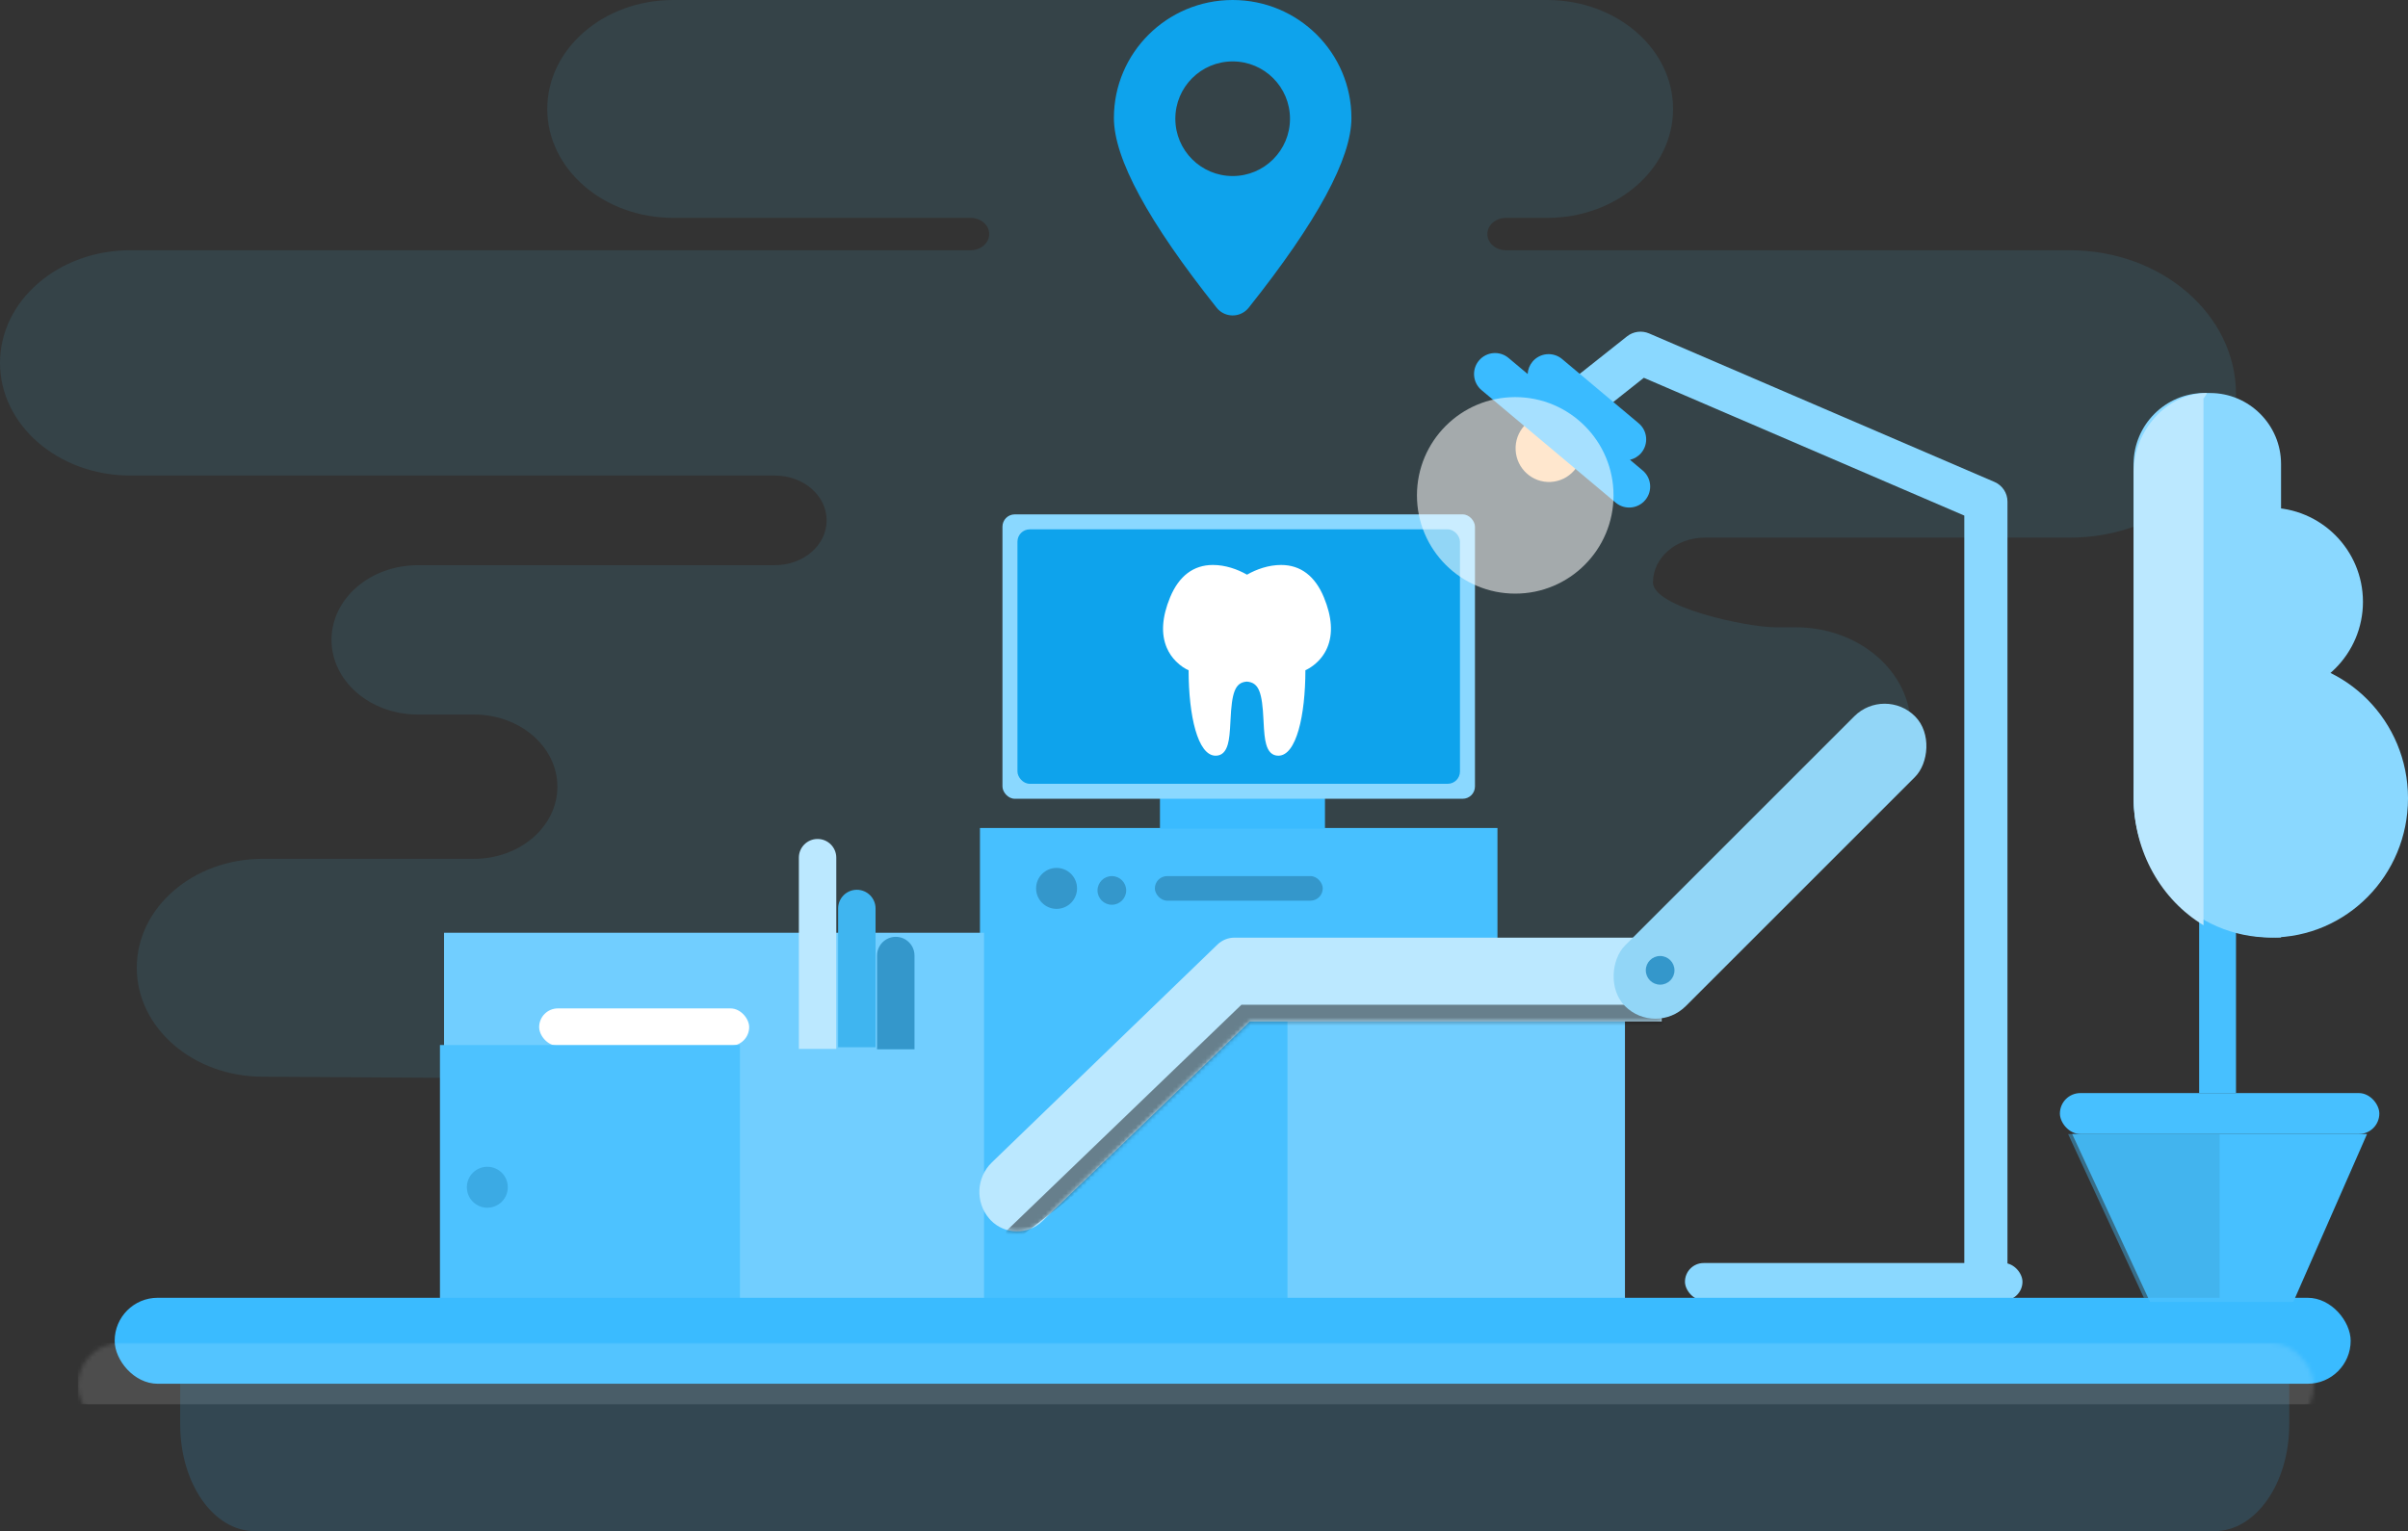 <?xml version="1.0" encoding="UTF-8" standalone="no"?>
<svg width="588px" height="374px" viewBox="0 0 588 374" version="1.1" xmlns="http://www.w3.org/2000/svg" xmlns:xlink="http://www.w3.org/1999/xlink">
    <rect x="0" y="0" width="588" height="374" fill="#333333" stroke="none"/>
    <!-- Generator: Sketch 49.1 (51147) - http://www.bohemiancoding.com/sketch -->
    <title>hero</title>
    <desc>Created with Sketch.</desc>
    <defs>
        <path d="M62.575,0 L166.892,0 L166.892,20.488 L66.307,20.488 L15.649,69.252 C12.096,72.672 6.443,72.564 3.023,69.011 C2.906,68.89 2.792,68.764 2.682,68.636 L2.682,68.636 C-0.776,64.609 -0.495,58.586 3.322,54.898 L58.406,1.685 C59.525,0.604 61.019,6.50297473e-15 62.575,6.21724894e-15 Z" id="path-1"></path>
        <rect id="path-3" x="0" y="0" width="546" height="21" rx="10.5"></rect>
    </defs>
    <g id="UI" stroke="none" stroke-width="1" fill="none" fill-rule="evenodd">
        <g id="0000-Home" transform="translate(-693, -241)">
            <g id="hero" transform="translate(693, 241)">
                <path d="M546,96.254 C546,76.845 527.829,61.125 505.393,61.125 L367.766,61.125 C365.228,61.125 363.198,59.368 363.198,57.173 C363.198,54.977 365.228,53.221 367.766,53.221 L377.782,53.221 C394.769,53.221 408.542,41.306 408.542,26.61 C408.542,11.915 394.769,0 377.782,0 L164.394,0 C147.407,0 133.634,11.915 133.634,26.61 C133.634,41.306 147.407,53.221 164.394,53.221 L236.978,53.221 C239.516,53.221 241.547,54.977 241.547,57.173 C241.547,59.368 239.516,61.125 236.978,61.125 L31.809,61.125 C14.246,61.125 0,73.449 0,88.642 C0,103.836 14.246,116.16 31.809,116.16 L189.198,116.16 C196.203,116.16 201.854,121.049 201.854,127.109 C201.854,133.169 196.203,138.057 189.198,138.057 L102.029,138.057 C90.388,138.057 80.947,146.225 80.947,156.295 C80.947,166.366 90.388,174.533 102.029,174.533 L115.734,174.533 C127.002,174.533 136.105,182.437 136.105,192.156 C136.105,201.905 126.968,209.779 115.734,209.779 L64.159,209.779 C47.171,209.779 33.399,221.694 33.399,236.39 C33.399,251.085 47.171,263 64.159,263 C262.72,264.333 372,264.333 392,263 C392,251.583 422.47,201.875 435.667,201.875 L438.476,201.875 C454.008,201.875 466.596,190.985 466.596,177.548 C466.596,164.112 454.008,153.222 438.476,153.222 L433.569,153.222 C426.565,153.222 403.635,148.333 403.635,142.273 C403.635,136.213 409.286,131.324 416.291,131.324 L505.427,131.324 C527.795,131.354 546,115.633 546,96.254 Z" id="Shape" fill-opacity="0.519" fill="#49CCFF" fill-rule="nonzero" opacity="0.2"></path>
                <g id="Group-28" transform="translate(107, 75)">
                    <g id="Group-24">
                        <g id="Group">
                            <g>
                                <rect id="Rectangle-4" fill="#8AD8FF" x="304.445" y="233.511" width="82.414" height="9.14" rx="4.57"></rect>
                                <rect id="Rectangle-8" fill="#47C0FF" x="132.293" y="127.248" width="126.367" height="115.165"></rect>
                                <circle id="Oval-5-Copy" fill="#3497CB" cx="151" cy="142" r="5"></circle>
                                <circle id="Oval-5-Copy-2" fill="#3497CB" cx="164.5" cy="142.5" r="3.5"></circle>
                                <rect id="Rectangle-2" fill="#3497CB" x="175" y="139" width="41" height="6" rx="3"></rect>
                                <rect id="Rectangle-16" fill="#71CEFF" x="1.431" y="152.841" width="131.862" height="89.573"></rect>
                                <rect id="Rectangle-17" fill="#FFFFFF" x="24.656" y="171.319" width="51.28" height="9.14" rx="4.57"></rect>
                                <path d="M71.57,151 L118.28,151 L118.28,160.14 L71.57,160.14 C69.046,160.14 67,158.094 67,155.57 L67,155.57 C67,153.046 69.046,151 71.57,151 Z" id="Rectangle-17-Copy" fill="#BBE8FF" transform="translate(92.64, 155.57) rotate(-270) translate(-92.64, -155.57) "></path>
                                <path d="M87.57,157 L121.46,157 L121.46,166.14 L87.57,166.14 C85.046,166.14 83,164.094 83,161.57 L83,161.57 C83,159.046 85.046,157 87.57,157 Z" id="Rectangle-17-Copy-2" fill="#3FB5F0" transform="translate(102.23, 161.57) rotate(-270) translate(-102.23, -161.57) "></path>
                                <path d="M102.57,163 L125.471,163 L125.471,172.14 L102.57,172.14 C100.046,172.14 98,170.094 98,167.57 L98,167.57 C98,165.046 100.046,163 102.57,163 Z" id="Rectangle-17-Copy-3" fill="#3497CB" transform="translate(111.736, 167.57) rotate(-270) translate(-111.736, -167.57) "></path>
                                <rect id="Rectangle-18" fill="#4DC2FF" x="0.431" y="180.261" width="73.257" height="62.153"></rect>
                                <circle id="Oval-5" fill="#3BAAE4" cx="12" cy="215" r="5"></circle>
                                <rect id="Rectangle-3" fill="#71CEFF" x="207.381" y="172.949" width="82.414" height="69.465"></rect>
                                <path d="M363.934,17.281 L374.632,25.761 C376.906,27.563 380.222,27.198 382.041,24.946 C383.86,22.693 383.491,19.406 381.218,17.605 L368.041,7.159 C366.515,5.95 364.441,5.676 362.649,6.446 L278.315,42.72 C276.389,43.549 275.143,45.431 275.143,47.511 L275.143,238.433 C275.143,241.318 277.503,243.656 280.414,243.656 C283.325,243.656 285.685,241.318 285.685,238.433 L285.685,50.938 L363.934,17.281 Z" id="Path-3" fill="#8AD8FF" fill-rule="nonzero" transform="translate(329.17, 124.835) scale(-1, 1) translate(-329.17, -124.835) "></path>
                                <g id="Group-6" transform="translate(276.973, 26.896) rotate(87) translate(-276.973, -26.896) translate(251.473, 0.396)">
                                    <ellipse id="Oval" fill="#FFCA93" cx="32.819" cy="32.623" rx="8.205" ry="8.156"></ellipse>
                                    <path d="M24.548,9.069 L24.548,5.016 C24.548,2.184 26.844,-0.112 29.676,-0.112 C32.508,-0.112 34.804,2.184 34.804,5.016 L34.804,47.772 C34.804,50.605 32.508,52.9 29.676,52.9 C26.844,52.9 24.548,50.605 24.548,47.772 L24.548,41.68 C23.691,42.324 22.625,42.706 21.471,42.706 C18.639,42.706 16.343,40.41 16.343,37.578 L16.343,13.172 C16.343,10.34 18.639,8.044 21.471,8.044 C22.625,8.044 23.691,8.425 24.548,9.069 Z" id="Combined-Shape" fill="#3ABBFF" transform="translate(25.573, 26.394) rotate(-317) translate(-25.573, -26.394) "></path>
                                </g>
                                <g id="Group-7" transform="translate(131.884, 92.516)">
                                    <g id="Path-4" transform="translate(0, 61.515)">
                                        <mask id="mask-2" fill="white">
                                            <use xlink:href="#path-1"></use>
                                        </mask>
                                        <use id="Mask" fill="#BBE8FF" xlink:href="#path-1"></use>
                                        <polygon fill="#000000" style="mix-blend-mode: soft-light;" opacity="0.669" mask="url(#mask-2)" points="6.787 71.709 64.255 16.391 201.769 16.391 201.769 22.537 62.203 32.781 6.787 75.807"></polygon>
                                    </g>
                                    <rect id="Rectangle-5" fill="#92D6F7" transform="translate(193.331, 42.848) rotate(45) translate(-193.331, -42.848) " x="182.85" y="-7.215" width="20.962" height="100.127" rx="10.481"></rect>
                                    <circle id="Oval-5-Copy-3" fill="#3497CB" cx="166.5" cy="69.5" r="3.5"></circle>
                                </g>
                                <g id="Group-9" transform="translate(137, 50)">
                                    <rect id="Rectangle-9" fill="#3ABBFF" x="39.247" y="68.28" width="40.291" height="9.14"></rect>
                                    <rect id="Rectangle-9-Copy" fill="#8AD8FF" x="0.787" y="0.644" width="115.379" height="69.465" rx="3"></rect>
                                    <rect id="Rectangle-9-Copy" fill="#0EA3EC" x="4.45" y="4.3" width="108.053" height="62.153" rx="3"></rect>
                                    <path d="M56.47,50.972 C56.329,53.953 56.174,55.521 55.819,56.794 C55.323,58.577 54.375,59.59 52.845,59.59 C48.451,59.59 46.25,49.786 46.24,38.711 C45.395,38.357 44.273,37.669 43.134,36.519 C42.222,35.598 41.466,34.513 40.925,33.255 C39.458,29.854 39.745,25.692 41.723,20.909 C43.869,15.714 47.417,13 52.171,13 C55.235,13 58.174,14.044 60.5,15.372 C62.826,14.044 65.767,13 68.83,13 C73.584,13 77.132,15.714 79.278,20.909 C81.248,25.675 81.54,29.827 80.09,33.224 C79.339,34.979 78.182,36.381 76.791,37.464 C75.988,38.089 75.176,38.546 74.761,38.712 C74.746,49.798 72.55,59.59 68.156,59.59 C66.627,59.59 65.678,58.577 65.182,56.794 C64.828,55.521 64.672,53.954 64.531,50.97 C64.212,44.117 63.417,41.704 60.448,41.491 C57.57,41.704 56.789,44.126 56.47,50.972 Z" id="Path-Copy-2" fill="#FFFFFF" fill-rule="nonzero"></path>
                                </g>
                            </g>
                        </g>
                    </g>
                </g>
                <g id="Rectangle-10" transform="translate(28, 317)">
                    <mask id="mask-4" fill="white">
                        <use xlink:href="#path-3"></use>
                    </mask>
                    <use id="Mask" fill="#3ABBFF" xlink:href="#path-3"></use>
                    <rect fill="#FFFFFF" opacity="0.358" style="mix-blend-mode: soft-light;" mask="url(#mask-4)" x="-9" y="11" width="558" height="15"></rect>
                </g>
                <path d="M540.774,374 L62.2,374 C52.144,374 44,362.35 44,347.965 L44,338 L559,338 L559,347.927 C559,362.312 550.83,374 540.774,374 Z" id="Shape" fill="#3ABBFF" fill-rule="nonzero" opacity="0.154"></path>
                <g id="Group-3" transform="translate(503, 96)">
                    <rect id="Rectangle-7" fill="#47C0FF" x="0" y="171" width="78" height="10" rx="5"></rect>
                    <polygon id="Rectangle-7-Copy" fill="#47C0FF" points="3 181 75 181 57 222 22 222"></polygon>
                    <g id="Group-8" transform="translate(18, 0)" fill-rule="nonzero">
                        <rect id="Rectangle-path" fill="#47C0FF" x="16" y="93" width="9" height="78"></rect>
                        <path d="M35.916,133 L34.57,133 C15.477,133 0,117.511 0,98.403 L0,17.341 C0,7.828 7.738,0 17.327,0 L18.673,0 C28.178,0 36,7.744 36,17.341 L36,133 L35.916,133 Z" id="Shape" fill="#8AD8FF"></path>
                        <ellipse id="Oval" fill="#8AD8FF" cx="33.5" cy="99" rx="33.5" ry="34"></ellipse>
                        <circle id="Oval" fill="#8AD8FF" cx="33" cy="51" r="23"></circle>
                        <path d="M17.147,1.268 C17.147,1.268 18,0 17.915,0 L18,0 C7.934,0 0,9.382 0,19.356 L0,98.726 C0,112.165 6.825,123.83 17.062,130 L17.062,1.268 L17.147,1.268 Z" id="Shape" fill="#BBE8FF"></path>
                    </g>
                </g>
                <path d="M304.913,75.165 C304.677,75.461 304.409,75.73 304.113,75.965 C301.952,77.684 298.806,77.326 297.087,75.165 C280.362,54.141 272,38.694 272,28.824 C272,12.905 284.984,0 301,0 C317.016,0 330,12.905 330,28.824 C330,38.694 321.638,54.141 304.913,75.165 Z M301,43 C308.732,43 315,36.732 315,29 C315,21.268 308.732,15 301,15 C293.268,15 287,21.268 287,29 C287,36.732 293.268,43 301,43 Z" id="Combined-Shape" fill="#0EA3EC"></path>
                <circle id="Oval-4" fill-opacity="0.55" fill="#FFFFFF" cx="370" cy="121" r="24"></circle>
                <polygon id="Path-2" fill="#3FA8DF" opacity="0.5" points="542 277 542 317 523.5 317 505 277"></polygon>
            </g>
        </g>
    </g>
</svg>